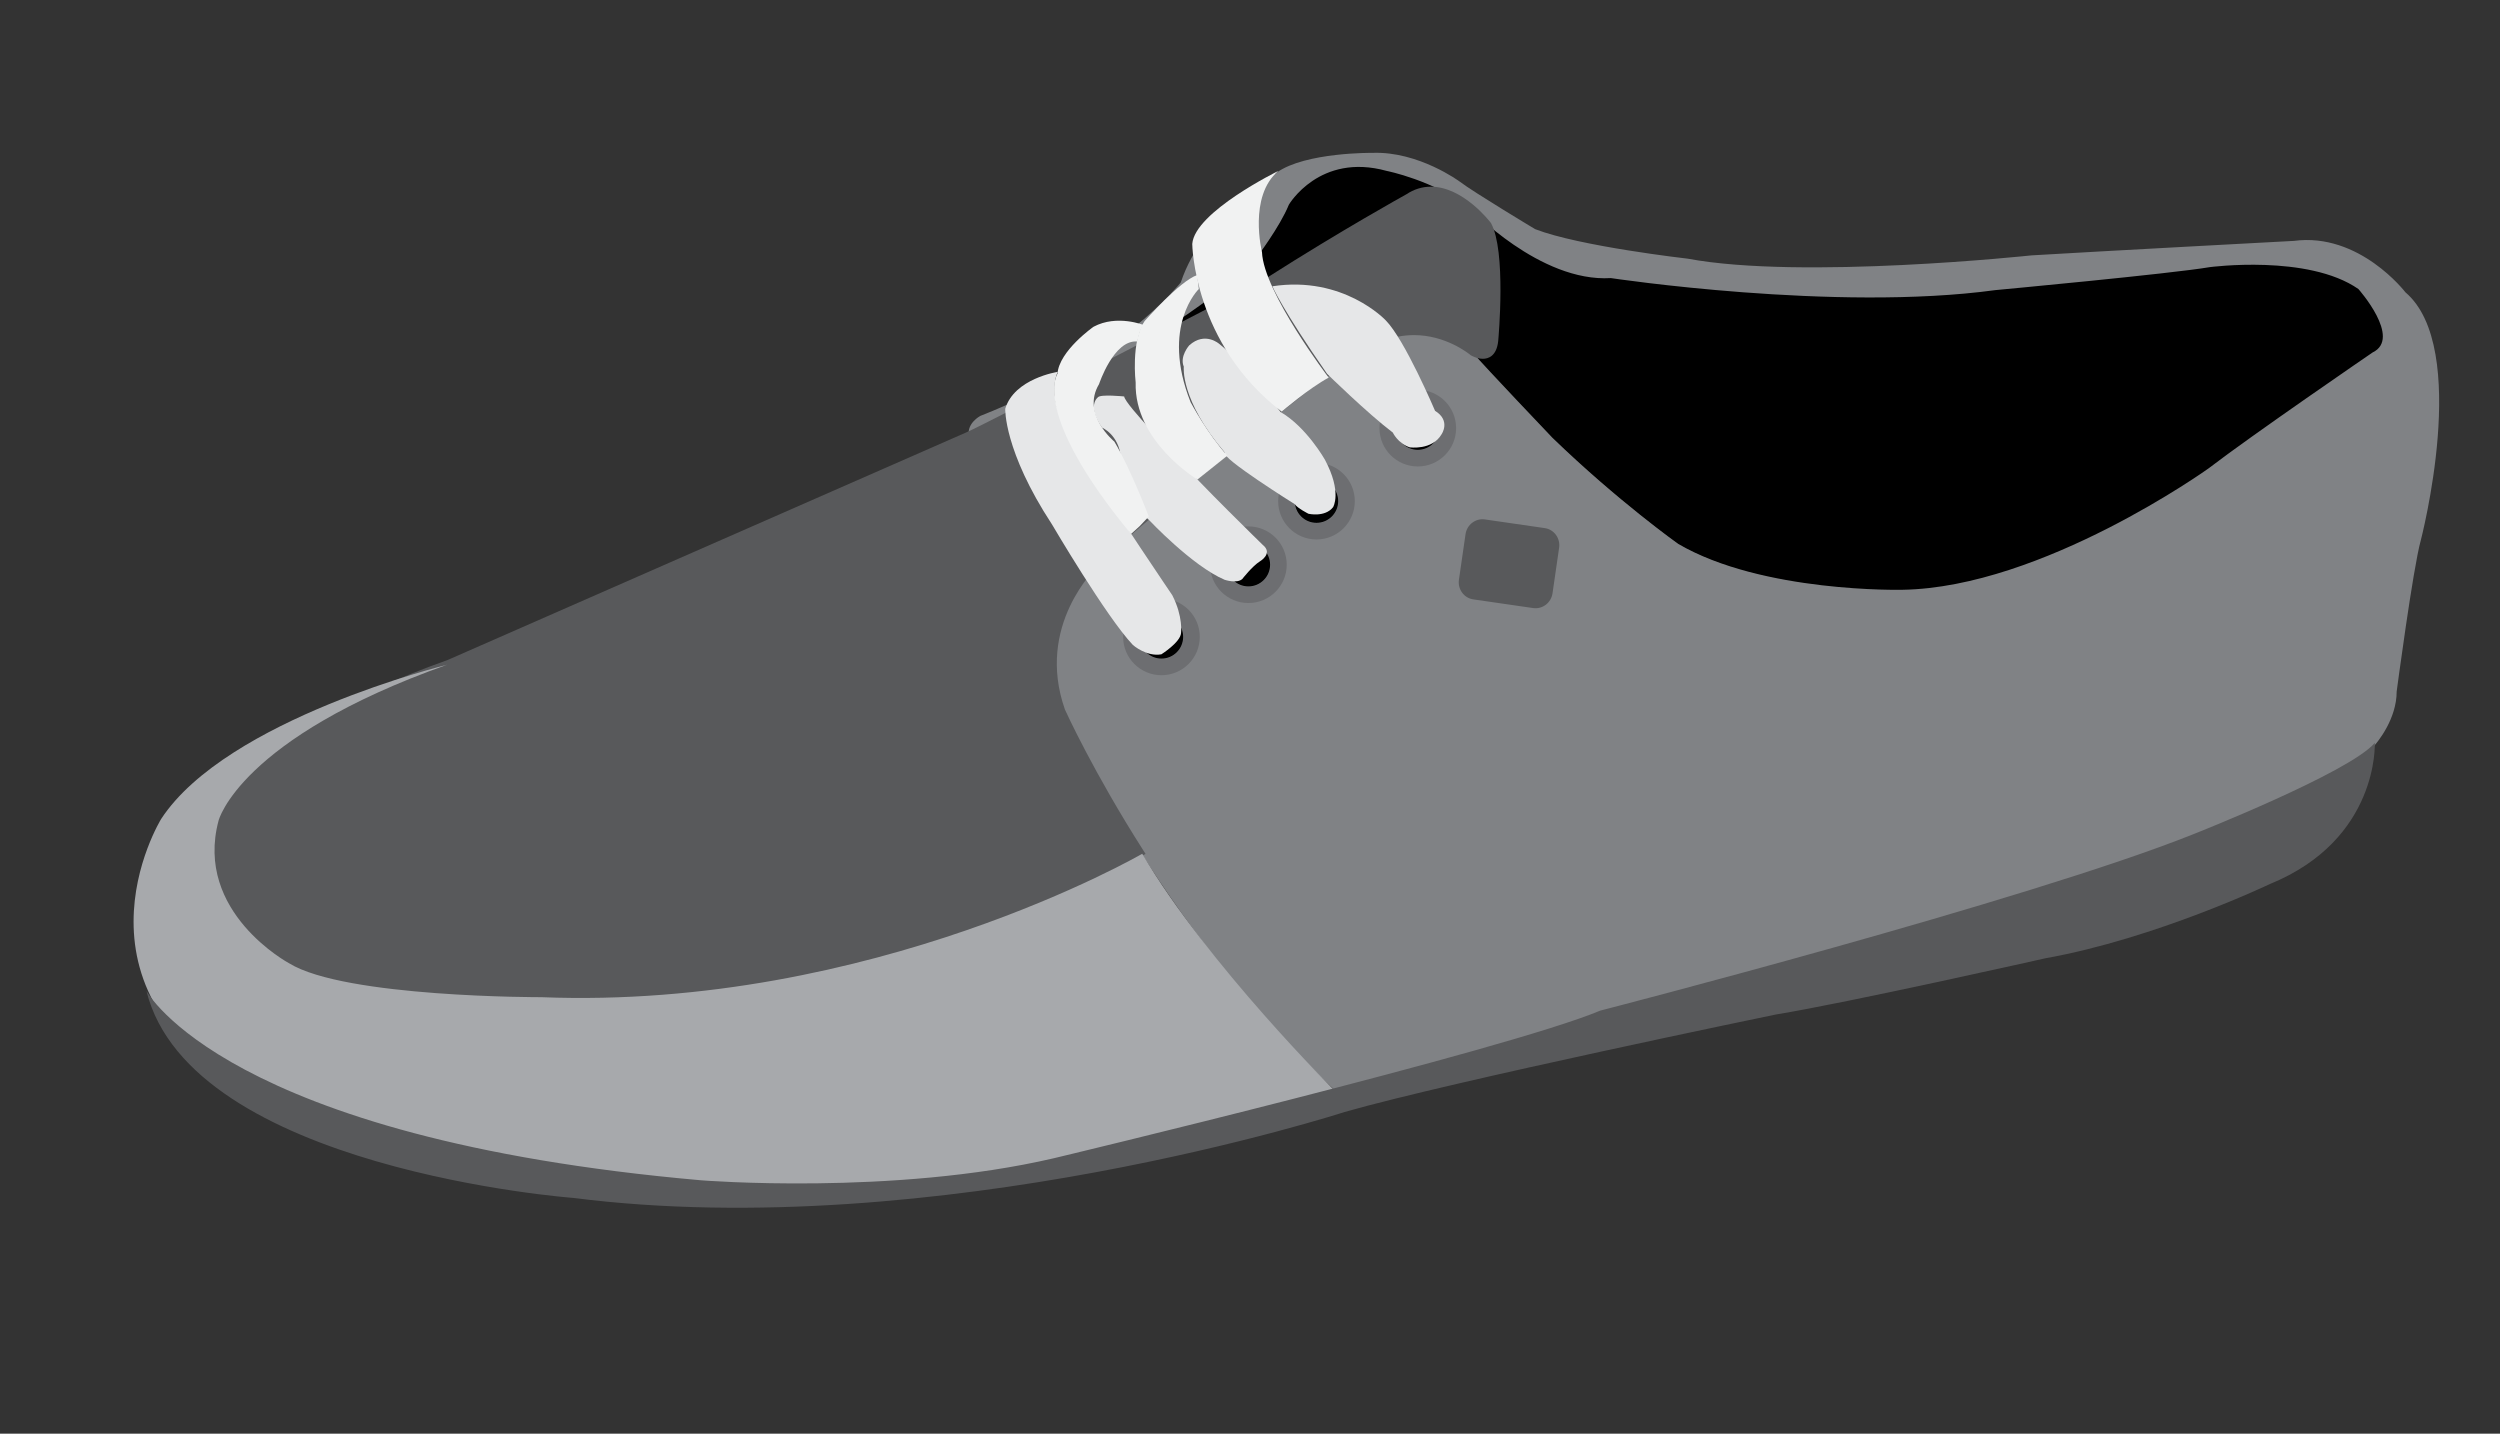 <?xml version="1.0" encoding="utf-8"?>
<!-- Generator: Adobe Illustrator 15.0.0, SVG Export Plug-In . SVG Version: 6.00 Build 0)  -->
<!DOCTYPE svg PUBLIC "-//W3C//DTD SVG 1.1//EN" "http://www.w3.org/Graphics/SVG/1.1/DTD/svg11.dtd">
<svg version="1.1" xmlns="http://www.w3.org/2000/svg" xmlns:xlink="http://www.w3.org/1999/xlink" x="0px" y="0px"
	 width="761.957px" height="436.956px" viewBox="0 0 761.957 436.956" enable-background="new 0 0 761.957 436.956"
	 xml:space="preserve">
<rect x="0" y="0" width="761.957" height="436.956" fill="#333333" stroke="none"/>
<g id="adentro">
	<path d="M719.682,87.588l-0.089-0.079c-15.314-10.654-45.384-6.793-45.704-6.749c-11.515,1.974-64.758,6.945-65.316,6.997
		c-48.038,6.583-116.338-3.562-117.023-3.666l-0.052-0.008l-0.053,0.003c-21.201,1.289-42.396-20.952-42.665-21.23
		c-10.966-8.474-25.397-11.4-25.506-11.42c-20.637-5.704-30.302,10.4-30.43,10.63c-2.611,6.526-9.861,16.12-9.896,16.172
		c-23.659,24.645-86.713,53.602-87.347,53.892l0.415,0.91c0.016-0.007,0.08-0.037,0.169-0.078l38.102,38.102
		c-0.01,0.011-0.022,0.025-0.032,0.037l0.772,0.636c6.886-8.361,64.839-53.965,65.402-54.409l11.861-8.354
		c19.43-15.866,36.521-1.489,36.637-1.396c3.963,4.623,24.148,25.806,24.366,26.034c19.799,19.139,38.208,32.251,38.429,32.405
		c22.846,13.352,59.487,14.079,67.159,14.079c0.889,0,1.39-0.01,1.434-0.011c42.333-0.661,93.109-36.729,93.631-37.103
		c12.841-9.877,49.607-35.063,49.912-35.279c1.815-0.874,2.918-2.224,3.275-4.01C728.381,97.464,720.038,87.989,719.682,87.588z"/>
</g>
<g id="lateral">
	<g>
		<path fill="#808285" d="M727.462,221.678c1.549-2.898,3.002-6.723,3.002-10.924c0,0,4.999-37.667,7.333-46
			c0,0,15.333-58.667-4.667-75.667c0,0-14-18.333-34-15.667c0,0-59.25,3.167-80,4.417c0,0-70,7.5-104.75,1c0,0-33-3.75-46.5-9
			c0,0-18.75-11.25-23-14.5c0,0-12.5-9.25-26.5-8.75c0,0-20.5-0.25-29.25,6c0,0-22.25,12.5-29.25,33.5
			c0,0-19.083,24.167-61.083,40.667c0,0-4.167,2.167-3.5,6c0,0,63.5-29,87.5-54c0,0,7.333-9.667,10-16.333
			c0,0,9.333-16,29.833-10.333c0,0,14.333,2.833,25.333,11.333c0,0,21.335,22.667,43.001,21.333c0,0,68.499,10.333,117.166,3.667
			c0,0,53.666-5,65.333-7c0,0,30.001-4,45.334,6.667c0,0,13.333,15,4.333,19.333c0,0-37,25.333-50,35.333
			c0,0-50.668,36.333-93.334,37c0,0-42.666,1-68.333-14c0,0-18.333-13-38.333-32.333c0,0-20.334-21.333-24.334-26
			c0,0-17.333-15-37.333,1.333l-11.833,8.333c0,0-58.5,46-65.5,54.5c0,0-20,18-10.5,45c0,0,29,65,83.5,116l0.012-0.004l0.071,0.254
			c0,0,119.001-25.083,209.001-59.083c0,0,93.582-26.001,107.583-46.667C723.797,227.087,725.692,224.989,727.462,221.678"/>
	</g>
</g>
<g id="arriba">
	<path fill="#58595B" d="M454.427,67.983c-0.343-0.453-8.509-11.085-18.312-11.085c-2.658,0-5.183,0.786-7.469,2.313
		c-0.801,0.443-19.876,11.011-42.312,25.322c-0.85,0.443-85.078,44.363-91.939,47.304l-157.933,69.307
		c-63.111,22.421-70.036,47.149-70.298,48.185c-7.64,28.522,21.672,44.468,21.94,44.609c16.78,10.363,74.734,10.482,77.193,10.482
		h0.126c4.035,0.158,8.131,0.239,12.176,0.239c94.51-0.002,169.892-43.458,170.643-43.896l0.897-0.525l-0.56-0.875
		c-15.309-23.988-23.669-42.365-24.007-43.108c-9.026-25.651,9.486-43.244,10.328-44.032c6.716-8.155,62.91-52.432,65.305-54.318
		l11.89-8.376c6.01-4.908,12.362-7.396,18.882-7.396c9.558,0,16.468,5.464,17.301,6.144c0.071,0.043,1.782,1.072,3.681,1.072
		c1.533,0,4.179-0.705,4.667-5.419C456.729,102.814,459.098,76.523,454.427,67.983z"/>
</g>
<g id="punta">
	<path fill="#A7A9AC" d="M321.464,354.754"/>
	<path fill="#A7A9AC" d="M348.13,260.212c0,0-82.177,47.713-183.177,43.713c0,0-59.833,0.166-76.833-10.334c0,0-29-15.5-21.5-43.5
		c0,0,6.335-25,69.667-47.5c0,0-67.157,16.496-87.157,46.996c0,0-33.666,54.5,33.667,87.167c0,0,118.666,41.333,238.667,18
		c0,0,76.833-14.667,85.75-21.917C407.213,332.837,368.13,294.087,348.13,260.212z"/>
</g>
<g id="suela_tennis" display="none">
	<path display="inline" fill="#E6E7E8" stroke="#DCDDDE" stroke-width="0.5" stroke-miterlimit="10" d="M49.13,249.587
		c0,0-21,18.499-21,39.833c0,0-8.666,44.666,30.667,80c0,0,62.666,46,202.667,42.667c0,0,71.333,9.333,172-44
		c0,0,101.333-40.667,162-54c0,0,60.001-15.332,78.001-20.666c0,0,44.666-10.666,49.333-42c0,0,0.333-8.834-0.167-13.584
		c0,0,5.172-8.219,4.422-15.219c0,0-10.922,16.803-50.922,30.136c0,0-158.501,58.833-268.917,80.083
		c0,0-129.083,51.251-275.083,15.917C132.13,348.754,10.13,336.421,49.13,249.587z"/>
</g>
<g id="suela_rafik">
	<path fill="#58595B" d="M723.797,226.42c0,0,1.343,29.384-31.902,42.983c0,0-34.756,16.623-68.505,22.667
		c0,0-60.445,13.601-82.104,17.126c0,0-98.56,20.317-131.469,29.72c0,0-124.249,40.297-235.065,26.192
		c0,0-116.688-8.702-130.121-63.104c0,0,24.005,44.972,169.074,57.731c0,0,58.43,4.699,107.458-6.718
		c0,0,137.68-32.909,166.56-44.998c0,0,130.294-33.581,180.665-53.729C668.388,254.29,716.076,235.487,723.797,226.42z"/>
</g>
<g id="ojetes">
	<g>
		<circle fill="none" stroke="#6D6E71" stroke-width="5" stroke-miterlimit="10" cx="353.992" cy="194.115" r="9.181"/>
		<circle cx="353.992" cy="194.115" r="6.619"/>
	</g>
	<g>
		<circle fill="none" stroke="#6D6E71" stroke-width="5" stroke-miterlimit="10" cx="380.492" cy="172.115" r="9.181"/>
		<circle cx="380.492" cy="172.115" r="6.619"/>
	</g>
	<g>
		<circle fill="none" stroke="#6D6E71" stroke-width="5" stroke-miterlimit="10" cx="401.242" cy="152.74" r="9.181"/>
		<circle cx="401.242" cy="152.74" r="6.619"/>
	</g>
	<g>
		<circle fill="none" stroke="#6D6E71" stroke-width="5" stroke-miterlimit="10" cx="432.118" cy="130.49" r="9.181"/>
		<circle cx="432.117" cy="130.49" r="6.619"/>
	</g>
</g>
<g id="placa_logo">
	<path fill="#58595B" d="M473.181,180.824c-0.42,2.897-3.059,4.914-5.895,4.504l-18.256-2.645c-2.835-0.411-4.793-3.094-4.373-5.992
		l2.01-13.875c0.42-2.898,3.059-4.914,5.894-4.504l18.256,2.645c2.836,0.41,4.794,3.094,4.374,5.991L473.181,180.824z"/>
</g>
<g id="cintas">
	<path fill="#E6E7E8" d="M429.63,136.337c0,0,6.875,1,9.75-4c0,0,2.875-4.125-2-7.125c0,0-9.249-21.792-15.083-27.625
		c0,0-12.834-13.666-34.5-10.333c0,0,2.917,6.917,16.667,26.667c0,0,12.292,12.042,20.042,17.917
		C424.505,131.837,426.005,135.087,429.63,136.337z"/>
	<path fill="#E6E7E8" d="M373.297,137.92c-13.667-16-12.5-26.167-12.5-26.167c-1.333-3.167,1.667-6.5,1.667-6.5
		c4.833-4.333,9.167-0.417,9.167-0.417c8,6.25,18.667,20.75,18.667,20.75c7.833,4.5,13.5,14.5,13.5,14.5c5.333,10,2.5,14.5,2.5,14.5
		c-2.5,3.167-7.5,2-7.5,2s-3.333-1.667-4.167-2.917C394.63,153.67,371.797,139.42,373.297,137.92"/>
	<path fill="#E6E7E8" d="M373.255,176.712c0,0,3.75,1.25,5.375-0.25c0,0,3-3.875,5.375-5.375c0,0,4.125-2.375,0.875-5
		c0,0-19.75-19.25-25.75-26.25c0,0-16.25-16.5-16.5-19c0,0-7.25-0.75-8,0.25c0,0-3.5,2.5,1.25,9.25c0,0,5.083,2.083,5.75,9.083
		c0,0,1,12.333,8.667,19.167C350.297,158.587,363.38,172.503,373.255,176.712z"/>
	<path fill="#E6E7E8" d="M345.297,196.587c0,0,4.167,3.667,8.667,2.833c0,0,5.833-3.667,6-6.5c0,0,0.666-5-2.667-11.5
		c0,0-17.667-26.083-24.917-37.833c0,0-15-19.25-10-30.25c0,0-13.25,2-16,11.25c0,0-0.5,12.75,14.25,35.25
		C320.63,159.837,337.213,188.087,345.297,196.587z"/>
	<path fill="#F1F2F2" d="M404.964,115.087c0,0-19.834-26-20.334-38.25c0,0-4.25-17,5-24.75c0,0-25.5,12.5-26.25,22.25
		c0,0,0.25,30.375,27.25,51.125C390.63,125.462,399.13,118.212,404.964,115.087z"/>
	<path fill="#F1F2F2" d="M365.38,88.087c0,0-11.75,11.25-2.5,34.5c0,0,5.125,9.625,11.208,16.292l-9.125,7.292
		c0,0-19.333-11.583-18.833-29.583c0,0-1.5-12.5,2.75-18.75c0,0,10.75-12.25,16-14"/>
	<path fill="#F1F2F2" d="M347.297,160.42l2.833-3c0,0-5.667-14.833-10.5-22.833c0,0-10.167-8.333-4.667-17.5
		c0,0,4.5-13.667,11.667-13c0,0,0.833-4.333,2-5c0,0-8.167-3.333-15.333,0.5c0,0-10.5,7.333-11,14.333
		c0,0-8.25,11.667,22.417,48.833L347.297,160.42z"/>
</g>
</svg>
